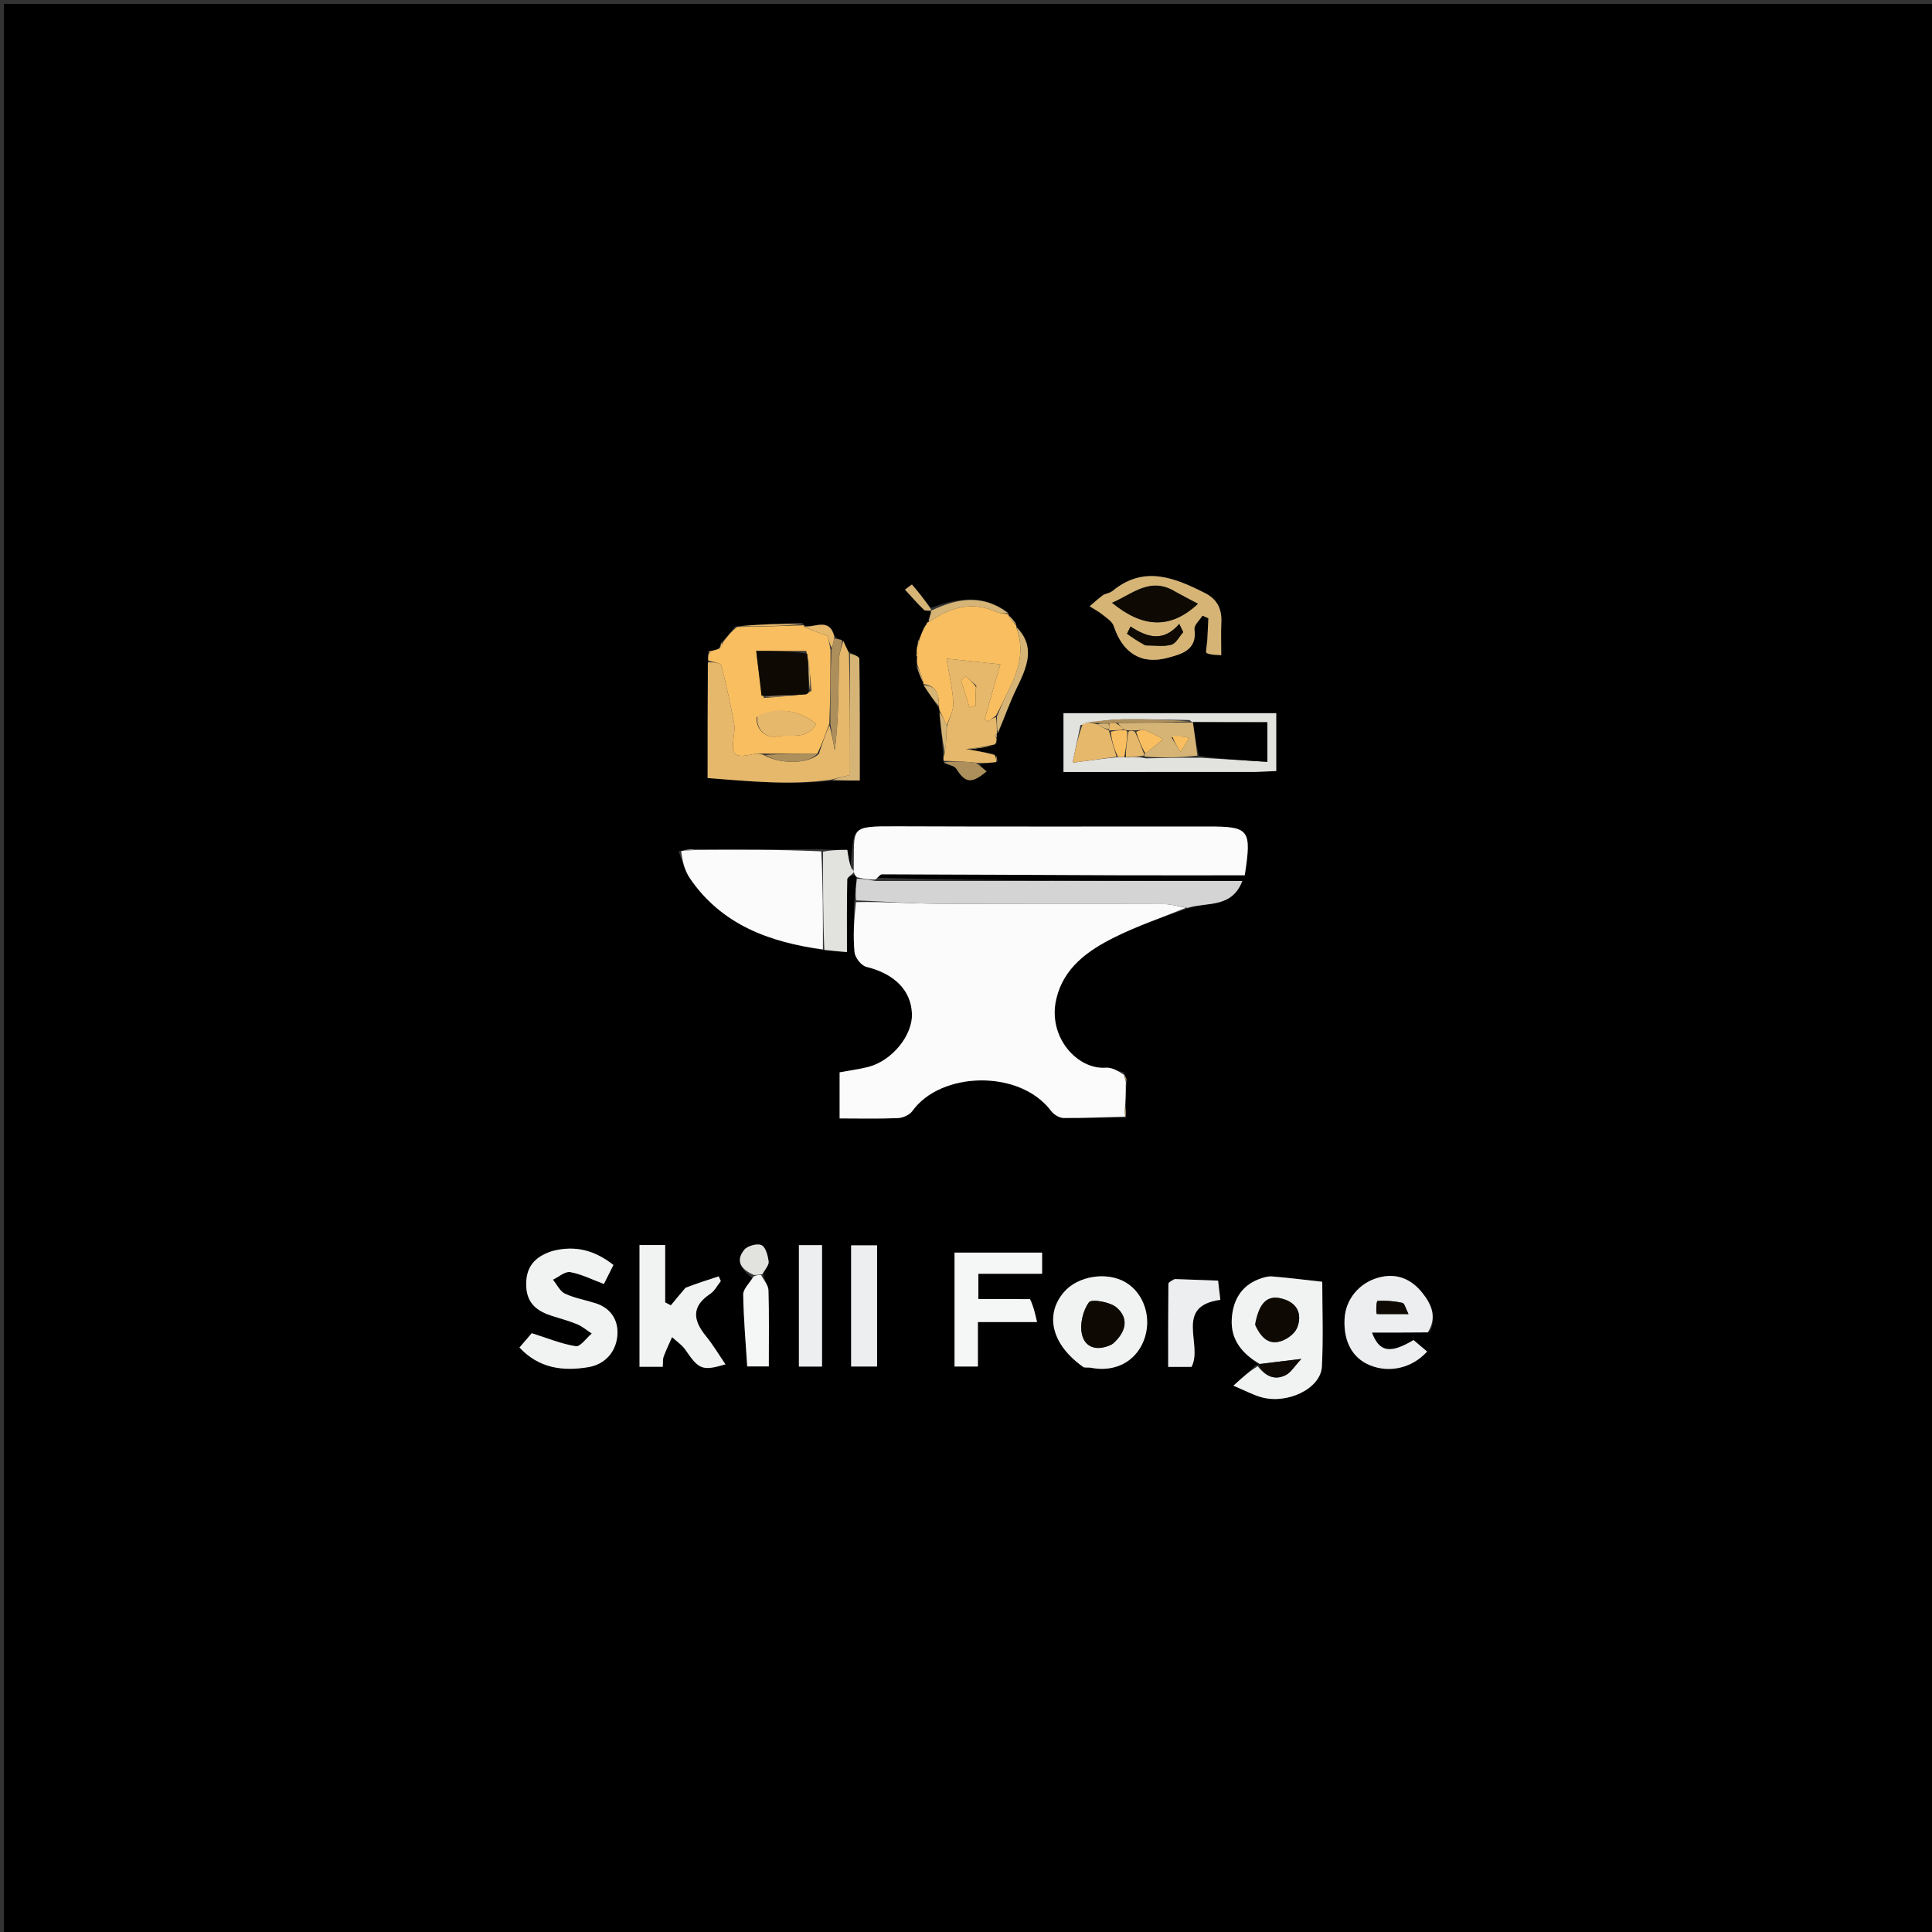 <svg version="1.1" id="Layer_1" xmlns="http://www.w3.org/2000/svg" xmlns:xlink="http://www.w3.org/1999/xlink" x="0px" y="0px"
	 width="100%" viewBox="0 0 500 500" enable-background="new 0 0 500 500" xml:space="preserve">
<rect x="0" y="0" width="500" height="500" fill="#333333" stroke="none"/>
<path fill="#000000" opacity="1" stroke="none" 
	d="
M235,501 
	C156.667,501 78.833,501 1,501 
	C1,334.333 1,167.667 1,1 
	C167.667,1 334.333,1 501,1 
	C501,167.667 501,334.333 501,501 
	C412.5,501 324,501 235,501 
M238.987,176.995 
	C238.987,176.995 238.931,177.044 239.187,177.674 
	C240.448,179.499 241.709,181.324 243.07,183.574 
	C243.07,183.574 243.217,183.986 243.085,184.787 
	C243.483,188.194 243.882,191.601 244.046,195.619 
	C244.095,196.05 244.145,196.48 244.348,197.598 
	C245.408,198.014 246.955,198.122 247.445,198.898 
	C249.81,202.643 251.37,202.947 255.337,199.625 
	C254.486,198.939 253.667,198.279 253.691,197.697 
	C255.061,197.541 256.43,197.384 258.188,197.121 
	C258.087,196.514 257.985,195.907 257.06,195.04 
	C254.712,194.647 252.364,194.254 250.868,194.01 
	C253.201,193.66 255.534,193.309 257.991,192.31 
	C257.945,191.874 257.899,191.438 257.998,190.508 
	C257.988,190.337 257.978,190.165 258.011,189.983 
	C258.011,189.983 257.981,189.95 258.486,189.386 
	C259.992,185.658 261.29,181.827 263.053,178.225 
	C265.749,172.719 268.154,167.368 263.002,161.997 
	C263.002,161.997 263.069,161.96 262.981,161.321 
	C262.323,160.537 261.665,159.753 260.999,159.002 
	C260.999,159.002 261.032,158.992 260.755,158.373 
	C254.227,153.62 247.605,154.852 240.925,157.305 
	C239.314,155.276 237.715,153.236 236.017,151.282 
	C235.974,151.233 234.835,152.137 234.207,152.596 
	C235.834,154.356 237.407,156.171 239.13,157.83 
	C239.485,158.172 240.4,157.932 241.001,158.629 
	C240.683,159.432 240.366,160.234 239.995,161.038 
	C239.995,161.038 240.045,161.066 239.833,161.251 
	C239.724,161.419 239.701,161.597 239.095,162.271 
	C238.737,163.277 238.38,164.282 237.687,165.63 
	C237.586,166.069 237.484,166.507 237.192,167.612 
	C237.217,168.073 237.242,168.534 237.074,169.503 
	C237.143,169.671 237.211,169.838 237.2,170.653 
	C237.262,171.081 237.323,171.508 237.169,172.649 
	C237.766,174.121 238.362,175.592 238.987,176.995 
M208.04,161.899 
	C208.04,161.899 208.195,161.818 207.602,161.182 
	C202.018,161.384 196.434,161.586 190.215,162.124 
	C189.175,163.495 188.135,164.865 186.532,166.345 
	C186.456,166.9 186.379,167.455 185.502,168.139 
	C184.985,168.264 184.468,168.389 183.643,168.429 
	C183.393,168.55 183.341,168.73 183.163,169.579 
	C183.21,170.033 183.258,170.487 183.132,171.876 
	C183.132,181.625 183.132,191.373 183.132,201.362 
	C194.036,202.186 204.496,203.275 215.87,201.991 
	C217.944,201.991 220.018,201.991 222.506,201.991 
	C222.506,190.977 222.548,180.738 222.397,170.502 
	C222.388,169.907 220.81,169.336 219.45,168.514 
	C219.042,167.613 218.633,166.712 217.672,165.555 
	C217.085,165.441 216.497,165.327 215.935,164.369 
	C214.635,159.637 210.778,162.561 208.04,161.899 
M197.549,329.505 
	C198.044,328.481 199.043,327.391 198.92,326.447 
	C198.721,324.923 198.132,322.713 197.066,322.24 
	C195.93,321.736 193.434,322.42 192.607,323.449 
	C190.176,326.474 191.964,328.602 194.713,330.781 
	C193.88,332.196 192.318,333.623 192.34,335.026 
	C192.434,341.191 192.987,347.349 193.38,353.621 
	C195.026,353.621 196.887,353.621 198.968,353.621 
	C198.968,346.835 199.075,340.375 198.879,333.925 
	C198.839,332.605 197.661,331.319 197.549,329.505 
M325.082,353.27 
	C323.258,354.929 321.434,356.587 319.205,358.613 
	C322.273,359.912 324.18,360.933 326.21,361.541 
	C333.033,363.584 341.807,359.413 342.105,353.676 
	C342.49,346.246 342.199,338.782 342.199,331.723 
	C337.565,331.213 333.384,330.68 329.186,330.341 
	C328.089,330.253 326.891,330.631 325.829,331.033 
	C321.062,332.837 319.029,336.747 318.777,341.446 
	C318.489,346.801 321.575,350.41 325.869,353.086 
	C325.869,353.086 325.793,353.254 325.082,353.27 
M213.705,245.931 
	C215.681,246.102 217.656,246.272 219.189,246.404 
	C219.189,239.654 219.143,233.617 219.266,227.584 
	C219.277,227.03 220.364,226.498 221.074,226.455 
	C221.34,226.658 221.606,226.861 221.645,227.804 
	C221.48,229.547 221.315,231.289 221.029,233.955 
	C221.023,238.121 220.755,242.312 221.154,246.439 
	C221.289,247.829 222.91,249.901 224.204,250.217 
	C231.391,251.972 235.789,256.235 236.01,262.345 
	C236.213,267.98 230.808,274.61 224.634,276.143 
	C222.276,276.728 219.852,277.049 217.293,277.521 
	C217.293,281.511 217.293,285.269 217.293,289.45 
	C222.42,289.45 227.396,289.577 232.357,289.365 
	C233.658,289.31 235.391,288.547 236.117,287.532 
	C243.451,277.258 263.932,276.669 272.042,287.533 
	C272.727,288.45 274.159,289.323 275.251,289.333 
	C280.555,289.382 285.862,289.128 291.464,289.314 
	C291.426,288.247 291.389,287.181 291.363,285.224 
	C291.362,283.445 291.361,281.665 291.716,279.646 
	C291.554,279.192 291.393,278.737 290.855,277.568 
	C289.299,277.126 287.706,276.206 286.193,276.323 
	C278.872,276.889 271.063,268.427 273.359,258.559 
	C275.252,250.426 281.531,246.018 288.356,242.606 
	C294.343,239.613 300.747,237.456 307.795,234.969 
	C312.457,233.404 318.798,235.102 321.511,227.986 
	C289.527,227.986 258.292,227.986 226.968,227.183 
	C227.4,226.867 227.833,226.272 228.265,226.273 
	C248.563,226.323 268.862,226.443 289.161,226.514 
	C300.189,226.553 311.218,226.521 322.143,226.521 
	C323.96,214.641 323.361,213.902 312.605,213.9 
	C285.787,213.897 258.969,213.964 232.151,213.854 
	C219.459,213.802 221.189,214.069 220.039,225.028 
	C219.803,223.453 219.567,221.877 219.279,219.951 
	C217.382,219.951 215.186,219.951 212.069,219.77 
	C201.409,219.832 190.75,219.894 179.554,219.718 
	C178.44,219.837 177.325,219.956 175.589,220.315 
	C176.554,222.657 177.147,225.252 178.544,227.299 
	C186.789,239.375 199.21,243.842 213.705,245.931 
M142.593,323.865 
	C138.104,325.296 135.934,328.207 136.202,333.07 
	C136.446,337.483 139.17,339.379 142.868,340.563 
	C145.045,341.26 147.274,341.836 149.375,342.715 
	C150.731,343.283 151.899,344.3 153.151,345.116 
	C151.766,346.281 150.206,348.58 149.028,348.399 
	C145.308,347.827 141.731,346.325 137.615,345.031 
	C136.932,345.828 135.689,347.28 134.444,348.735 
	C139.516,354.196 145.777,354.889 152.227,353.827 
	C156.488,353.126 159.396,349.962 159.768,345.665 
	C160.103,341.806 158.212,338.594 154.165,337.288 
	C151.52,336.435 148.708,335.971 146.222,334.802 
	C144.905,334.182 144.122,332.426 143.098,331.184 
	C144.6,330.475 146.246,328.978 147.575,329.22 
	C150.507,329.756 153.279,331.168 156.292,332.288 
	C157.104,330.666 157.891,329.094 158.756,327.367 
	C154.041,323.698 149.083,322.169 142.593,323.865 
M177.166,333.514 
	C175.981,334.949 174.796,336.384 173.611,337.819 
	C173.122,337.565 172.634,337.312 172.145,337.058 
	C172.145,332.185 172.145,327.312 172.145,322.219 
	C169.5,322.219 167.597,322.219 165.507,322.219 
	C165.507,332.805 165.507,343.226 165.507,353.719 
	C167.486,353.719 169.389,353.719 171.523,353.719 
	C171.607,352.643 171.499,351.778 171.766,351.051 
	C172.393,349.347 173.2,347.71 173.934,346.046 
	C175.113,347.15 176.541,348.086 177.427,349.389 
	C180.863,354.443 181.784,354.851 187.747,353.09 
	C186.06,350.624 184.549,348.057 182.689,345.775 
	C179.332,341.659 178.893,338.106 183.813,334.843 
	C184.954,334.086 185.646,332.653 186.545,331.532 
	C186.364,331.129 186.182,330.727 186.001,330.325 
	C183.246,331.212 180.492,332.099 177.166,333.514 
M325.259,199.772 
	C326.871,199.699 328.484,199.626 330.29,199.544 
	C330.29,194.481 330.29,189.736 330.29,184.578 
	C311.806,184.578 293.588,184.578 275.229,184.578 
	C275.229,189.739 275.229,194.488 275.229,199.782 
	C291.756,199.782 308.035,199.782 325.259,199.772 
M369.959,344.778 
	C371.978,340.92 370.468,337.568 368.123,334.617 
	C365.247,330.999 361.427,329.347 356.736,330.645 
	C351.696,332.039 348.223,336.311 347.972,341.333 
	C347.678,347.208 350.027,351.493 354.553,353.337 
	C359.614,355.4 365.487,354.048 369.339,349.776 
	C368.129,348.757 366.926,347.744 365.818,346.81 
	C359.728,350.432 356.965,349.923 355.066,344.871 
	C359.783,344.871 364.42,344.871 369.959,344.778 
M266.122,336.185 
	C261.858,336.185 257.595,336.185 253.203,336.185 
	C253.203,333.742 253.203,331.821 253.203,329.652 
	C258.81,329.652 264.202,329.652 269.696,329.652 
	C269.696,327.676 269.696,325.953 269.696,324.174 
	C262.057,324.174 254.677,324.174 247.032,324.174 
	C247.032,329.265 247.032,334.06 247.032,338.856 
	C247.032,343.795 247.032,348.734 247.032,353.659 
	C249.296,353.659 251.019,353.659 253.079,353.659 
	C253.079,349.764 253.079,346.168 253.079,342.145 
	C258.148,342.145 262.891,342.145 268.383,342.145 
	C267.856,339.815 267.454,338.033 266.122,336.185 
M280.866,353.95 
	C281.363,353.956 281.875,353.885 282.354,353.978 
	C288.494,355.182 293.822,352.456 295.988,346.978 
	C298.223,341.329 296.186,334.75 291.309,331.869 
	C286.488,329.02 278.999,330.184 275.398,334.34 
	C270.268,340.261 272.152,348.07 280.866,353.95 
M285.344,153.946 
	C284.23,154.934 283.117,155.923 282.003,156.912 
	C283.129,157.632 284.327,158.263 285.362,159.096 
	C286.427,159.953 287.844,160.839 288.226,162.002 
	C290.49,168.898 295.271,172.13 302.208,170.241 
	C305.559,169.328 309.903,168.355 309.133,162.848 
	C308.985,161.791 310.47,160.505 311.202,159.324 
	C311.711,159.558 312.219,159.791 312.728,160.024 
	C312.637,161.9 312.553,163.777 312.451,165.652 
	C312.387,166.824 311.911,168.84 312.287,169.011 
	C313.516,169.57 315.051,169.457 316.06,169.561 
	C316.06,166.228 315.961,163.647 316.084,161.077 
	C316.251,157.592 315.02,155.075 311.802,153.453 
	C303.892,149.465 296.026,146.259 287.901,152.953 
	C287.407,153.36 286.705,153.514 285.344,153.946 
M212.745,336.505 
	C212.745,331.744 212.745,326.982 212.745,322.24 
	C210.424,322.24 208.678,322.24 206.757,322.24 
	C206.757,332.927 206.757,343.347 206.757,353.673 
	C208.807,353.673 210.704,353.673 212.744,353.673 
	C212.744,348.084 212.744,342.793 212.745,336.505 
M226.989,343.471 
	C226.989,336.388 226.989,329.305 226.989,322.29 
	C224.409,322.29 222.354,322.29 220.27,322.29 
	C220.27,332.982 220.27,343.35 220.27,353.656 
	C222.627,353.656 224.677,353.656 226.99,353.656 
	C226.99,350.388 226.99,347.423 226.989,343.471 
M303.643,331.033 
	C303.204,331.444 302.388,331.852 302.383,332.268 
	C302.305,339.354 302.327,346.44 302.327,353.743 
	C304.69,353.743 306.599,353.743 308.372,353.743 
	C311.4,347.998 303.738,338.036 315.822,336.394 
	C315.559,334.163 315.339,332.285 315.237,331.423 
	C311.136,331.265 307.824,331.138 303.643,331.033 
z"/>
<path fill="#FBFBFB" opacity="1" stroke="none" 
	d="
M306.966,234.929 
	C300.747,237.456 294.343,239.613 288.356,242.606 
	C281.531,246.018 275.252,250.426 273.359,258.559 
	C271.063,268.427 278.872,276.889 286.193,276.323 
	C287.706,276.206 289.299,277.126 290.938,278.195 
	C291.134,279.176 291.247,279.531 291.36,279.886 
	C291.361,281.665 291.362,283.445 291.196,285.997 
	C291.075,287.508 291.121,288.245 291.168,288.982 
	C285.862,289.128 280.555,289.382 275.251,289.333 
	C274.159,289.323 272.727,288.45 272.042,287.533 
	C263.932,276.669 243.451,277.258 236.117,287.532 
	C235.391,288.547 233.658,289.31 232.357,289.365 
	C227.396,289.577 222.42,289.45 217.293,289.45 
	C217.293,285.269 217.293,281.511 217.293,277.521 
	C219.852,277.049 222.276,276.728 224.634,276.143 
	C230.808,274.61 236.213,267.98 236.01,262.345 
	C235.789,256.235 231.391,251.972 224.204,250.217 
	C222.91,249.901 221.289,247.829 221.154,246.439 
	C220.755,242.312 221.023,238.121 221.514,233.475 
	C228.951,233.308 235.902,233.845 242.857,233.891 
	C262.329,234.017 281.803,233.914 301.275,233.987 
	C303.173,233.994 305.069,234.601 306.966,234.929 
z"/>
<path fill="#FBFBFB" opacity="1" stroke="none" 
	d="
M221.872,227.064 
	C221.606,226.861 221.34,226.658 221.046,225.966 
	C221.018,225.477 220.941,224.998 220.941,224.998 
	C221.189,214.069 219.459,213.802 232.151,213.854 
	C258.969,213.964 285.787,213.897 312.605,213.9 
	C323.361,213.902 323.96,214.641 322.143,226.521 
	C311.218,226.521 300.189,226.553 289.161,226.514 
	C268.862,226.443 248.563,226.323 228.265,226.273 
	C227.833,226.272 227.4,226.867 226.63,227.599 
	C224.819,227.698 223.346,227.381 221.872,227.064 
z"/>
<path fill="#FBFBFB" opacity="1" stroke="none" 
	d="
M180.09,219.955 
	C190.75,219.894 201.409,219.832 212.546,220.332 
	C213.004,229.171 212.986,237.449 212.968,245.726 
	C199.21,243.842 186.789,239.375 178.544,227.299 
	C177.147,225.252 176.554,222.657 176.287,220.25 
	C178.02,220.108 179.055,220.032 180.09,219.955 
z"/>
<path fill="#F8BE60" opacity="1" stroke="none" 
	d="
M183.951,168.514 
	C184.468,168.389 184.985,168.264 186.096,167.912 
	C186.825,167.202 186.96,166.719 187.096,166.236 
	C188.135,164.865 189.175,163.495 190.759,162.251 
	C196.934,162.192 202.565,162.005 208.195,161.818 
	C208.195,161.818 208.04,161.899 208.089,162.171 
	C209.91,163.062 211.683,163.68 214.228,164.566 
	C214.34,165.065 214.658,166.475 214.945,168.326 
	C214.904,174.838 214.894,180.908 214.629,187.277 
	C213.565,190.075 212.758,192.574 211.49,195.057 
	C206.689,195.041 202.349,195.041 197.606,195.031 
	C196.549,195.054 195.875,195.003 195.24,195.135 
	C189.904,196.243 189.207,195.632 189.898,190.521 
	C190.052,189.389 190.182,188.183 189.964,187.082 
	C188.979,182.097 187.981,177.106 186.662,172.205 
	C186.48,171.532 184.469,171.35 183.305,170.941 
	C183.258,170.487 183.21,170.033 183.432,169.234 
	C183.701,168.889 183.951,168.514 183.951,168.514 
M208.645,168.463 
	C204.543,168.463 200.441,168.463 195.716,168.463 
	C196.213,172.702 196.646,176.382 197.663,180.608 
	C201.435,180.366 205.206,180.124 209.105,179.455 
	C209.105,179.455 209.281,179.045 209.996,178.787 
	C209.764,175.536 209.532,172.285 208.645,168.463 
M195.792,185.588 
	C195.644,189.324 198.709,191.103 201.108,190.576 
	C204.321,189.87 208.824,191.755 211.22,187.304 
	C206.332,183.582 201.459,182.935 195.792,185.588 
z"/>
<path fill="#D4D4D5" opacity="1" stroke="none" 
	d="
M221.759,227.434 
	C223.346,227.381 224.819,227.698 226.674,228 
	C258.292,227.986 289.527,227.986 321.511,227.986 
	C318.798,235.102 312.457,233.404 307.38,234.949 
	C305.069,234.601 303.173,233.994 301.275,233.987 
	C281.803,233.914 262.329,234.017 242.857,233.891 
	C235.902,233.845 228.951,233.308 221.574,233.013 
	C221.315,231.289 221.48,229.547 221.759,227.434 
z"/>
<path fill="#F1F2F2" opacity="1" stroke="none" 
	d="
M326.022,352.984 
	C321.575,350.41 318.489,346.801 318.777,341.446 
	C319.029,336.747 321.062,332.837 325.829,331.033 
	C326.891,330.631 328.089,330.253 329.186,330.341 
	C333.384,330.68 337.565,331.213 342.199,331.723 
	C342.199,338.782 342.49,346.246 342.105,353.676 
	C341.807,359.413 333.033,363.584 326.21,361.541 
	C324.18,360.933 322.273,359.912 319.205,358.613 
	C321.434,356.587 323.258,354.929 325.499,353.583 
	C327.666,356.382 330.079,357.207 332.743,355.87 
	C334.08,355.2 334.966,353.628 336.773,351.695 
	C332.113,352.254 329.068,352.619 326.022,352.984 
M324.928,343.158 
	C326.269,345.873 328.126,348.149 331.446,347.106 
	C333.086,346.592 335.03,345.187 335.656,343.691 
	C336.935,340.633 336.111,337.638 332.653,336.376 
	C328.305,334.789 325.921,336.698 324.928,343.158 
z"/>
<path fill="#F1F2F2" opacity="1" stroke="none" 
	d="
M142.984,323.755 
	C149.083,322.169 154.041,323.698 158.756,327.367 
	C157.891,329.094 157.104,330.666 156.292,332.288 
	C153.279,331.168 150.507,329.756 147.575,329.22 
	C146.246,328.978 144.6,330.475 143.098,331.184 
	C144.122,332.426 144.905,334.182 146.222,334.802 
	C148.708,335.971 151.52,336.435 154.165,337.288 
	C158.212,338.594 160.103,341.806 159.768,345.665 
	C159.396,349.962 156.488,353.126 152.227,353.827 
	C145.777,354.889 139.516,354.196 134.444,348.735 
	C135.689,347.28 136.932,345.828 137.615,345.031 
	C141.731,346.325 145.308,347.827 149.028,348.399 
	C150.206,348.58 151.766,346.281 153.151,345.116 
	C151.899,344.3 150.731,343.283 149.375,342.715 
	C147.274,341.836 145.045,341.26 142.868,340.563 
	C139.17,339.379 136.446,337.483 136.202,333.07 
	C135.934,328.207 138.104,325.296 142.984,323.755 
z"/>
<path fill="#E6B86B" opacity="1" stroke="none" 
	d="
M211.95,195.073 
	C212.758,192.574 213.565,190.075 214.645,187.69 
	C215.287,189.942 215.657,192.08 216.028,194.219 
	C217.051,186.347 216.983,178.612 217.104,170.879 
	C217.131,169.184 217.834,167.5 218.225,165.811 
	C218.633,166.712 219.042,167.613 219.716,169.049 
	C219.982,179.911 219.982,190.238 219.982,200.564 
	C218.469,200.937 216.741,201.363 215.012,201.789 
	C204.496,203.275 194.036,202.186 183.132,201.362 
	C183.132,191.373 183.132,181.625 183.218,171.409 
	C184.469,171.35 186.48,171.532 186.662,172.205 
	C187.981,177.106 188.979,182.097 189.964,187.082 
	C190.182,188.183 190.052,189.389 189.898,190.521 
	C189.207,195.632 189.904,196.243 195.24,195.135 
	C195.875,195.003 196.549,195.054 197.652,195.387 
	C202.279,197.971 209.478,197.617 211.95,195.073 
z"/>
<path fill="#F8BE60" opacity="1" stroke="none" 
	d="
M243.217,183.986 
	C243.217,183.986 243.07,183.574 243.022,182.968 
	C243.049,179.508 242.181,177.37 238.931,177.044 
	C238.931,177.044 238.987,176.995 238.986,176.648 
	C238.451,174.846 237.918,173.39 237.384,171.935 
	C237.323,171.508 237.262,171.081 237.375,170.23 
	C237.456,169.536 237.361,169.265 237.267,168.994 
	C237.242,168.534 237.217,168.073 237.462,167.12 
	C237.829,166.182 237.925,165.735 238.022,165.288 
	C238.38,164.282 238.737,163.277 239.518,161.932 
	C240.037,161.429 240.071,161.253 240.045,161.066 
	C240.045,161.066 239.995,161.038 240.376,160.985 
	C245.959,157.155 251.472,155.53 257.715,158.308 
	C258.723,158.757 259.922,158.775 261.032,158.992 
	C261.032,158.992 260.999,159.002 261.005,159.344 
	C261.697,160.443 262.383,161.202 263.069,161.96 
	C263.069,161.96 263.002,161.997 263.006,162.356 
	C265.219,168.187 263.681,173.229 261.256,178.18 
	C260.146,180.445 259.093,182.737 257.747,185.199 
	C256.914,185.825 256.348,186.269 255.782,186.713 
	C255.458,186.536 255.135,186.359 254.812,186.183 
	C256.088,181.716 257.364,177.249 258.885,171.925 
	C254.583,171.471 250.449,171.035 244.953,170.455 
	C245.607,174.428 246.526,178.124 246.706,181.854 
	C246.804,183.874 245.641,185.955 244.995,187.688 
	C244.369,186.241 243.793,185.113 243.217,183.986 
z"/>
<path fill="#F1F2F2" opacity="1" stroke="none" 
	d="
M177.451,333.25 
	C180.492,332.099 183.246,331.212 186.001,330.325 
	C186.182,330.727 186.364,331.129 186.545,331.532 
	C185.646,332.653 184.954,334.086 183.813,334.843 
	C178.893,338.106 179.332,341.659 182.689,345.775 
	C184.549,348.057 186.06,350.624 187.747,353.09 
	C181.784,354.851 180.863,354.443 177.427,349.389 
	C176.541,348.086 175.113,347.15 173.934,346.046 
	C173.2,347.71 172.393,349.347 171.766,351.051 
	C171.499,351.778 171.607,352.643 171.523,353.719 
	C169.389,353.719 167.486,353.719 165.507,353.719 
	C165.507,343.226 165.507,332.805 165.507,322.219 
	C167.597,322.219 169.5,322.219 172.145,322.219 
	C172.145,327.312 172.145,332.185 172.145,337.058 
	C172.634,337.312 173.122,337.565 173.611,337.819 
	C174.796,336.384 175.981,334.949 177.451,333.25 
z"/>
<path fill="#E2E2DF" opacity="1" stroke="none" 
	d="
M324.786,199.777 
	C308.035,199.782 291.756,199.782 275.229,199.782 
	C275.229,194.488 275.229,189.739 275.229,184.578 
	C293.588,184.578 311.806,184.578 330.29,184.578 
	C330.29,189.736 330.29,194.481 330.29,199.544 
	C328.484,199.626 326.871,199.699 324.786,199.777 
M291.817,196.051 
	C293.232,195.937 294.648,195.822 296.538,196.263 
	C300.996,196.167 305.455,196.07 310.761,196.105 
	C316.458,196.454 322.154,196.802 327.974,197.158 
	C327.974,193.141 327.974,190.074 327.974,186.917 
	C321.356,186.917 315.067,186.917 308.63,186.851 
	C308.63,186.851 308.527,186.975 307.85,186.351 
	C302.086,186.272 296.32,186.068 290.558,186.161 
	C287.045,186.218 283.539,186.732 279.623,187.672 
	C279.01,190.59 278.396,193.508 277.58,197.393 
	C282.25,196.758 285.614,196.3 289.642,195.93 
	C290.088,195.916 290.534,195.902 291.817,196.051 
z"/>
<path fill="#EDEEEF" opacity="1" stroke="none" 
	d="
M369.508,344.825 
	C364.42,344.871 359.783,344.871 355.066,344.871 
	C356.965,349.923 359.728,350.432 365.818,346.81 
	C366.926,347.744 368.129,348.757 369.339,349.776 
	C365.487,354.048 359.614,355.4 354.553,353.337 
	C350.027,351.493 347.678,347.208 347.972,341.333 
	C348.223,336.311 351.696,332.039 356.736,330.645 
	C361.427,329.347 365.247,330.999 368.123,334.617 
	C370.468,337.568 371.978,340.92 369.508,344.825 
M356.718,340.086 
	C359.134,340.086 361.551,340.086 364.517,340.086 
	C363.811,338.727 363.511,337.306 362.927,337.178 
	C360.845,336.721 358.659,336.558 356.535,336.68 
	C356.23,336.697 356.049,338.885 356.718,340.086 
z"/>
<path fill="#F5F6F6" opacity="1" stroke="none" 
	d="
M266.586,336.218 
	C267.454,338.033 267.856,339.815 268.383,342.145 
	C262.891,342.145 258.148,342.145 253.079,342.145 
	C253.079,346.168 253.079,349.764 253.079,353.659 
	C251.019,353.659 249.296,353.659 247.032,353.659 
	C247.032,348.734 247.032,343.795 247.032,338.856 
	C247.032,334.06 247.032,329.265 247.032,324.174 
	C254.677,324.174 262.057,324.174 269.696,324.174 
	C269.696,325.953 269.696,327.676 269.696,329.652 
	C264.202,329.652 258.81,329.652 253.203,329.652 
	C253.203,331.821 253.203,333.742 253.203,336.185 
	C257.595,336.185 261.858,336.185 266.586,336.218 
z"/>
<path fill="#F1F2F2" opacity="1" stroke="none" 
	d="
M280.48,353.879 
	C272.152,348.07 270.268,340.261 275.398,334.34 
	C278.999,330.184 286.488,329.02 291.309,331.869 
	C296.186,334.75 298.223,341.329 295.988,346.978 
	C293.822,352.456 288.494,355.182 282.354,353.978 
	C281.875,353.885 281.363,353.956 280.48,353.879 
M288.08,347.698 
	C291.309,344.858 292.345,341.329 288.977,338.394 
	C287.3,336.932 282.486,336.129 281.825,337.032 
	C280.268,339.156 279.426,342.69 280.003,345.273 
	C280.787,348.789 283.945,349.83 288.08,347.698 
z"/>
<path fill="#D5B476" opacity="1" stroke="none" 
	d="
M285.722,153.866 
	C286.705,153.514 287.407,153.36 287.901,152.953 
	C296.026,146.259 303.892,149.465 311.802,153.453 
	C315.02,155.075 316.251,157.592 316.084,161.077 
	C315.961,163.647 316.06,166.228 316.06,169.561 
	C315.051,169.457 313.516,169.57 312.287,169.011 
	C311.911,168.84 312.387,166.824 312.451,165.652 
	C312.553,163.777 312.637,161.9 312.728,160.024 
	C312.219,159.791 311.711,159.558 311.202,159.324 
	C310.47,160.505 308.985,161.791 309.133,162.848 
	C309.903,168.355 305.559,169.328 302.208,170.241 
	C295.271,172.13 290.49,168.898 288.226,162.002 
	C287.844,160.839 286.427,159.953 285.362,159.096 
	C284.327,158.263 283.129,157.632 282.003,156.912 
	C283.117,155.923 284.23,154.934 285.722,153.866 
M304.156,153.106 
	C297.688,149.094 293.147,153.734 287.81,156.004 
	C295.498,162.296 302.73,163.096 310.024,156.254 
	C308.263,155.339 306.522,154.434 304.156,153.106 
M296.821,167.035 
	C298.943,167.02 301.179,167.403 303.146,166.844 
	C304.377,166.493 305.205,164.723 306.213,163.589 
	C305.87,162.884 305.528,162.179 305.185,161.474 
	C301.042,166.31 296.822,164.924 292.585,162.145 
	C292.279,162.765 291.974,163.386 291.669,164.006 
	C293.092,165.011 294.515,166.016 296.821,167.035 
z"/>
<path fill="#E6B86B" opacity="1" stroke="none" 
	d="
M245.046,188.008 
	C245.641,185.955 246.804,183.874 246.706,181.854 
	C246.526,178.124 245.607,174.428 244.953,170.455 
	C250.449,171.035 254.583,171.471 258.885,171.925 
	C257.364,177.249 256.088,181.716 254.812,186.183 
	C255.135,186.359 255.458,186.536 255.782,186.713 
	C256.348,186.269 256.914,185.825 257.746,185.61 
	C258.002,187.209 257.991,188.58 257.981,189.95 
	C257.981,189.95 258.011,189.983 257.827,190.068 
	C257.577,190.252 257.43,190.391 257.456,190.442 
	C257.559,190.644 257.716,190.818 257.853,191.002 
	C257.899,191.438 257.945,191.874 257.512,192.65 
	C254.694,193.28 252.355,193.57 250.016,193.86 
	C252.364,194.254 254.712,194.647 257.438,195.41 
	C257.81,196.262 257.804,196.745 257.799,197.228 
	C256.43,197.384 255.061,197.541 252.974,197.419 
	C249.569,197.064 246.882,196.987 244.195,196.91 
	C244.145,196.48 244.095,196.05 244.421,195.146 
	C244.88,192.451 244.963,190.229 245.046,188.008 
M252.673,177.431 
	C251.778,176.644 250.884,175.857 249.989,175.07 
	C249.562,175.372 249.135,175.673 248.709,175.975 
	C249.439,178.347 250.169,180.719 250.899,183.091 
	C251.424,182.946 251.948,182.801 252.473,182.655 
	C252.473,181.139 252.473,179.623 252.673,177.431 
z"/>
<path fill="#EDEEEF" opacity="1" stroke="none" 
	d="
M212.744,337.004 
	C212.744,342.793 212.744,348.084 212.744,353.673 
	C210.704,353.673 208.807,353.673 206.757,353.673 
	C206.757,343.347 206.757,332.927 206.757,322.24 
	C208.678,322.24 210.424,322.24 212.745,322.24 
	C212.745,326.982 212.745,331.744 212.744,337.004 
z"/>
<path fill="#EDEEEF" opacity="1" stroke="none" 
	d="
M226.989,343.964 
	C226.99,347.423 226.99,350.388 226.99,353.656 
	C224.677,353.656 222.627,353.656 220.27,353.656 
	C220.27,343.35 220.27,332.982 220.27,322.29 
	C222.354,322.29 224.409,322.29 226.989,322.29 
	C226.989,329.305 226.989,336.388 226.989,343.964 
z"/>
<path fill="#EDEEEF" opacity="1" stroke="none" 
	d="
M304.077,331.021 
	C307.824,331.138 311.136,331.265 315.237,331.423 
	C315.339,332.285 315.559,334.163 315.822,336.394 
	C303.738,338.036 311.4,347.998 308.372,353.743 
	C306.599,353.743 304.69,353.743 302.327,353.743 
	C302.327,346.44 302.305,339.354 302.383,332.268 
	C302.388,331.852 303.204,331.444 304.077,331.021 
z"/>
<path fill="#E2E2DF" opacity="1" stroke="none" 
	d="
M213.337,245.829 
	C212.986,237.449 213.004,229.171 213.006,220.422 
	C215.186,219.951 217.382,219.951 219.279,219.951 
	C219.567,221.877 219.803,223.453 220.49,225.013 
	C220.941,224.998 221.018,225.477 220.985,225.716 
	C220.364,226.498 219.277,227.03 219.266,227.584 
	C219.143,233.617 219.189,239.654 219.189,246.404 
	C217.656,246.272 215.681,246.102 213.337,245.829 
z"/>
<path fill="#F5F6F6" opacity="1" stroke="none" 
	d="
M197.008,330.017 
	C197.661,331.319 198.839,332.605 198.879,333.925 
	C199.075,340.375 198.968,346.835 198.968,353.621 
	C196.887,353.621 195.026,353.621 193.38,353.621 
	C192.987,347.349 192.434,341.191 192.34,335.026 
	C192.318,333.623 193.88,332.196 195.038,330.335 
	C195.911,329.932 196.459,329.974 197.008,330.017 
z"/>
<path fill="#D5B476" opacity="1" stroke="none" 
	d="
M215.441,201.89 
	C216.741,201.363 218.469,200.937 219.982,200.564 
	C219.982,190.238 219.982,179.911 219.972,169.169 
	C220.81,169.336 222.388,169.907 222.397,170.502 
	C222.548,180.738 222.506,190.977 222.506,201.991 
	C220.018,201.991 217.944,201.991 215.441,201.89 
z"/>
<path fill="#E2E2DF" opacity="1" stroke="none" 
	d="
M197.279,329.761 
	C196.459,329.974 195.911,329.932 195.135,329.98 
	C191.964,328.602 190.176,326.474 192.607,323.449 
	C193.434,322.42 195.93,321.736 197.066,322.24 
	C198.132,322.713 198.721,324.923 198.92,326.447 
	C199.043,327.391 198.044,328.481 197.279,329.761 
z"/>
<path fill="#D5B476" opacity="1" stroke="none" 
	d="
M258.234,189.668 
	C257.991,188.58 258.002,187.209 258.013,185.428 
	C259.093,182.737 260.146,180.445 261.256,178.18 
	C263.681,173.229 265.219,168.187 263.027,162.324 
	C268.154,167.368 265.749,172.719 263.053,178.225 
	C261.29,181.827 259.992,185.658 258.234,189.668 
z"/>
<path fill="#D5B476" opacity="1" stroke="none" 
	d="
M260.894,158.683 
	C259.922,158.775 258.723,158.757 257.715,158.308 
	C251.472,155.53 245.959,157.155 240.403,160.984 
	C240.366,160.234 240.683,159.432 241.001,158.319 
	C241.001,158.009 240.952,158.065 240.952,158.065 
	C247.605,154.852 254.227,153.62 260.894,158.683 
z"/>
<path fill="#AD8F5C" opacity="1" stroke="none" 
	d="
M217.948,165.683 
	C217.834,167.5 217.131,169.184 217.104,170.879 
	C216.983,178.612 217.051,186.347 216.028,194.219 
	C215.657,192.08 215.287,189.942 214.9,187.391 
	C214.894,180.908 214.904,174.838 215.19,168.158 
	C215.614,166.77 215.762,165.991 215.909,165.213 
	C216.497,165.327 217.085,165.441 217.948,165.683 
z"/>
<path fill="#AD8F5C" opacity="1" stroke="none" 
	d="
M244.272,197.254 
	C246.882,196.987 249.569,197.064 252.552,197.38 
	C253.667,198.279 254.486,198.939 255.337,199.625 
	C251.37,202.947 249.81,202.643 247.445,198.898 
	C246.955,198.122 245.408,198.014 244.272,197.254 
z"/>
<path fill="#D5B476" opacity="1" stroke="none" 
	d="
M241.029,157.985 
	C240.4,157.932 239.485,158.172 239.13,157.83 
	C237.407,156.171 235.834,154.356 234.207,152.596 
	C234.835,152.137 235.974,151.233 236.017,151.282 
	C237.715,153.236 239.314,155.276 240.939,157.685 
	C240.952,158.065 241.001,158.009 241.029,157.985 
z"/>
<path fill="#E6B86B" opacity="1" stroke="none" 
	d="
M207.899,161.5 
	C202.565,162.005 196.934,162.192 191.077,162.083 
	C196.434,161.586 202.018,161.384 207.899,161.5 
z"/>
<path fill="#E6B86B" opacity="1" stroke="none" 
	d="
M215.922,164.791 
	C215.762,165.991 215.614,166.77 215.221,167.716 
	C214.658,166.475 214.34,165.065 214.228,164.566 
	C211.683,163.68 209.91,163.062 208.149,162.108 
	C210.778,162.561 214.635,159.637 215.922,164.791 
z"/>
<path fill="#D5B476" opacity="1" stroke="none" 
	d="
M244.995,187.688 
	C244.963,190.229 244.88,192.451 244.539,194.84 
	C243.882,191.601 243.483,188.194 243.151,184.387 
	C243.793,185.113 244.369,186.241 244.995,187.688 
z"/>
<path fill="#D5B476" opacity="1" stroke="none" 
	d="
M239.059,177.359 
	C242.181,177.37 243.049,179.508 242.972,182.755 
	C241.709,181.324 240.448,179.499 239.059,177.359 
z"/>
<path fill="#D5B476" opacity="1" stroke="none" 
	d="
M250.442,193.935 
	C252.355,193.57 254.694,193.28 257.45,192.974 
	C255.534,193.309 253.201,193.66 250.442,193.935 
z"/>
<path fill="#D5B476" opacity="1" stroke="none" 
	d="
M237.276,172.292 
	C237.918,173.39 238.451,174.846 238.972,176.683 
	C238.362,175.592 237.766,174.121 237.276,172.292 
z"/>
<path fill="#D5B476" opacity="1" stroke="none" 
	d="
M263.025,161.64 
	C262.383,161.202 261.697,160.443 261.009,159.327 
	C261.665,159.753 262.323,160.537 263.025,161.64 
z"/>
<path fill="#AD8F5C" opacity="1" stroke="none" 
	d="
M291.316,289.148 
	C291.121,288.245 291.075,287.508 291.19,286.442 
	C291.389,287.181 291.426,288.247 291.316,289.148 
z"/>
<path fill="#E2E2DF" opacity="1" stroke="none" 
	d="
M179.822,219.837 
	C179.055,220.032 178.02,220.108 176.598,220.13 
	C177.325,219.956 178.44,219.837 179.822,219.837 
z"/>
<path fill="#AD8F5C" opacity="1" stroke="none" 
	d="
M257.993,197.175 
	C257.804,196.745 257.81,196.262 257.85,195.54 
	C257.985,195.907 258.087,196.514 257.993,197.175 
z"/>
<path fill="#AD8F5C" opacity="1" stroke="none" 
	d="
M291.538,279.766 
	C291.247,279.531 291.134,279.176 291.126,278.552 
	C291.393,278.737 291.554,279.192 291.538,279.766 
z"/>
<path fill="#D5B476" opacity="1" stroke="none" 
	d="
M237.855,165.459 
	C237.925,165.735 237.829,166.182 237.558,166.787 
	C237.484,166.507 237.586,166.069 237.855,165.459 
z"/>
<path fill="#E6B86B" opacity="1" stroke="none" 
	d="
M186.814,166.29 
	C186.96,166.719 186.825,167.202 186.496,167.848 
	C186.379,167.455 186.456,166.9 186.814,166.29 
z"/>
<path fill="#E6B86B" opacity="1" stroke="none" 
	d="
M183.797,168.471 
	C183.951,168.514 183.701,168.889 183.593,168.928 
	C183.341,168.73 183.393,168.55 183.797,168.471 
z"/>
<path fill="#D5B476" opacity="1" stroke="none" 
	d="
M239.939,161.158 
	C240.071,161.253 240.037,161.429 239.853,161.689 
	C239.701,161.597 239.724,161.419 239.939,161.158 
z"/>
<path fill="#D5B476" opacity="1" stroke="none" 
	d="
M257.926,190.755 
	C257.716,190.818 257.559,190.644 257.456,190.442 
	C257.43,190.391 257.577,190.252 257.806,190.074 
	C257.978,190.165 257.988,190.337 257.926,190.755 
z"/>
<path fill="#D5B476" opacity="1" stroke="none" 
	d="
M237.17,169.249 
	C237.361,169.265 237.456,169.536 237.415,169.907 
	C237.211,169.838 237.143,169.671 237.17,169.249 
z"/>
<path fill="#0E0A03" opacity="1" stroke="none" 
	d="
M197.078,180.063 
	C196.646,176.382 196.213,172.702 195.716,168.463 
	C200.441,168.463 204.543,168.463 208.914,169.196 
	C209.216,172.968 209.248,176.006 209.281,179.045 
	C209.281,179.045 209.105,179.455 208.583,179.711 
	C204.4,179.999 200.739,180.031 197.078,180.063 
z"/>
<path fill="#E6B86B" opacity="1" stroke="none" 
	d="
M195.983,185.264 
	C201.459,182.935 206.332,183.582 211.22,187.304 
	C208.824,191.755 204.321,189.87 201.108,190.576 
	C198.709,191.103 195.644,189.324 195.983,185.264 
z"/>
<path fill="#AD8F5C" opacity="1" stroke="none" 
	d="
M211.49,195.057 
	C209.478,197.617 202.279,197.971 198.054,195.398 
	C202.349,195.041 206.689,195.041 211.49,195.057 
z"/>
<path fill="#D5B476" opacity="1" stroke="none" 
	d="
M209.639,178.916 
	C209.248,176.006 209.216,172.968 209.241,169.482 
	C209.532,172.285 209.764,175.536 209.639,178.916 
z"/>
<path fill="#D5B476" opacity="1" stroke="none" 
	d="
M197.371,180.335 
	C200.739,180.031 204.4,179.999 208.52,179.925 
	C205.206,180.124 201.435,180.366 197.371,180.335 
z"/>
<path fill="#0E0A03" opacity="1" stroke="none" 
	d="
M324.807,342.766 
	C325.921,336.698 328.305,334.789 332.653,336.376 
	C336.111,337.638 336.935,340.633 335.656,343.691 
	C335.03,345.187 333.086,346.592 331.446,347.106 
	C328.126,348.149 326.269,345.873 324.807,342.766 
z"/>
<path fill="#0E0A03" opacity="1" stroke="none" 
	d="
M325.946,353.035 
	C329.068,352.619 332.113,352.254 336.773,351.695 
	C334.966,353.628 334.08,355.2 332.743,355.87 
	C330.079,357.207 327.666,356.382 325.855,353.574 
	C325.793,353.254 325.869,353.086 325.946,353.035 
z"/>
<path fill="#000000" opacity="1" stroke="none" 
	d="
M308.778,186.917 
	C315.067,186.917 321.356,186.917 327.974,186.917 
	C327.974,190.074 327.974,193.141 327.974,197.158 
	C322.154,196.802 316.458,196.454 310.302,195.611 
	C309.488,192.384 309.133,189.65 308.778,186.917 
z"/>
<path fill="#D5B476" opacity="1" stroke="none" 
	d="
M308.704,186.884 
	C309.133,189.65 309.488,192.384 309.878,195.546 
	C305.455,196.07 300.996,196.167 296.284,195.807 
	C296.029,195.351 296.03,194.989 296.421,194.985 
	C298.207,193.739 299.602,192.495 300.998,191.252 
	C299.484,190.495 298.011,189.627 296.436,189.029 
	C295.725,188.759 294.811,189.025 293.661,189.03 
	C292.894,189.017 292.456,189.022 291.768,189.007 
	C291.35,188.977 291.183,188.968 290.859,188.728 
	C290.127,188.044 289.551,187.59 289.381,187.096 
	C296.033,187.03 302.28,187.003 308.527,186.975 
	C308.527,186.975 308.63,186.851 308.704,186.884 
M303.17,190.813 
	C303.96,192.085 304.75,193.356 305.54,194.628 
	C306.301,193.395 307.062,192.163 307.823,190.93 
	C306.392,190.666 304.962,190.402 303.17,190.813 
z"/>
<path fill="#E6B86B" opacity="1" stroke="none" 
	d="
M288.978,195.842 
	C285.614,196.3 282.25,196.758 277.58,197.393 
	C278.396,193.508 279.01,190.59 280.215,187.355 
	C281.844,187.072 282.88,187.107 284.007,187.466 
	C285.063,188.192 286.03,188.594 287.006,189.006 
	C287.015,189.016 287.036,189.037 287.07,189.395 
	C287.728,191.783 288.353,193.812 288.978,195.842 
z"/>
<path fill="#AD8F5C" opacity="1" stroke="none" 
	d="
M283.917,187.142 
	C282.88,187.107 281.844,187.072 280.418,187.04 
	C283.539,186.732 287.045,186.218 290.558,186.161 
	C296.32,186.068 302.086,186.272 308.189,186.663 
	C302.28,187.003 296.033,187.03 289.067,187.074 
	C287.933,187.138 287.517,187.185 286.828,187.275 
	C285.675,187.259 284.796,187.201 283.917,187.142 
z"/>
<path fill="#F8BE60" opacity="1" stroke="none" 
	d="
M289.31,195.886 
	C288.353,193.812 287.728,191.783 287.466,189.383 
	C288.892,188.995 289.954,188.977 291.016,188.958 
	C291.183,188.968 291.35,188.977 291.762,189.403 
	C291.665,191.843 291.322,193.866 290.98,195.889 
	C290.534,195.902 290.088,195.916 289.31,195.886 
z"/>
<path fill="#E6B86B" opacity="1" stroke="none" 
	d="
M291.399,195.97 
	C291.322,193.866 291.665,191.843 292.012,189.424 
	C292.456,189.022 292.894,189.017 293.703,189.378 
	C294.726,191.491 295.378,193.24 296.03,194.989 
	C296.03,194.989 296.029,195.351 296.046,195.529 
	C294.648,195.822 293.232,195.937 291.399,195.97 
z"/>
<path fill="#0E0A03" opacity="1" stroke="none" 
	d="
M356.264,340.078 
	C356.049,338.885 356.23,336.697 356.535,336.68 
	C358.659,336.558 360.845,336.721 362.927,337.178 
	C363.511,337.306 363.811,338.727 364.517,340.086 
	C361.551,340.086 359.134,340.086 356.264,340.078 
z"/>
<path fill="#0E0A03" opacity="1" stroke="none" 
	d="
M287.778,347.936 
	C283.945,349.83 280.787,348.789 280.003,345.273 
	C279.426,342.69 280.268,339.156 281.825,337.032 
	C282.486,336.129 287.3,336.932 288.977,338.394 
	C292.345,341.329 291.309,344.858 287.778,347.936 
z"/>
<path fill="#0E0A03" opacity="1" stroke="none" 
	d="
M304.468,153.317 
	C306.522,154.434 308.263,155.339 310.024,156.254 
	C302.73,163.096 295.498,162.296 287.81,156.004 
	C293.147,153.734 297.688,149.094 304.468,153.317 
z"/>
<path fill="#0E0A03" opacity="1" stroke="none" 
	d="
M296.379,167.028 
	C294.515,166.016 293.092,165.011 291.669,164.006 
	C291.974,163.386 292.279,162.765 292.585,162.145 
	C296.822,164.924 301.042,166.31 305.185,161.474 
	C305.528,162.179 305.87,162.884 306.213,163.589 
	C305.205,164.723 304.377,166.493 303.146,166.844 
	C301.179,167.403 298.943,167.02 296.379,167.028 
z"/>
<path fill="#F8BE60" opacity="1" stroke="none" 
	d="
M252.573,177.769 
	C252.473,179.623 252.473,181.139 252.473,182.655 
	C251.948,182.801 251.424,182.946 250.899,183.091 
	C250.169,180.719 249.439,178.347 248.709,175.975 
	C249.135,175.673 249.562,175.372 249.989,175.07 
	C250.884,175.857 251.778,176.644 252.573,177.769 
z"/>
<path fill="#F8BE60" opacity="1" stroke="none" 
	d="
M296.421,194.985 
	C295.378,193.24 294.726,191.491 294.032,189.395 
	C294.811,189.025 295.725,188.759 296.436,189.029 
	C298.011,189.627 299.484,190.495 300.998,191.252 
	C299.602,192.495 298.207,193.739 296.421,194.985 
z"/>
<path fill="#F8BE60" opacity="1" stroke="none" 
	d="
M303.351,190.476 
	C304.962,190.402 306.392,190.666 307.823,190.93 
	C307.062,192.163 306.301,193.395 305.54,194.628 
	C304.75,193.356 303.96,192.085 303.351,190.476 
z"/>
<path fill="#E6B86B" opacity="1" stroke="none" 
	d="
M290.859,188.728 
	C289.954,188.977 288.892,188.995 287.433,189.025 
	C287.036,189.037 287.015,189.016 287.014,188.711 
	C287.042,188.015 287.072,187.624 287.101,187.233 
	C287.517,187.185 287.933,187.138 288.662,187.113 
	C289.551,187.59 290.127,188.044 290.859,188.728 
z"/>
<path fill="#D5B476" opacity="1" stroke="none" 
	d="
M286.828,187.275 
	C287.072,187.624 287.042,188.015 287.005,188.701 
	C286.03,188.594 285.063,188.192 284.007,187.466 
	C284.796,187.201 285.675,187.259 286.828,187.275 
z"/>
</svg>